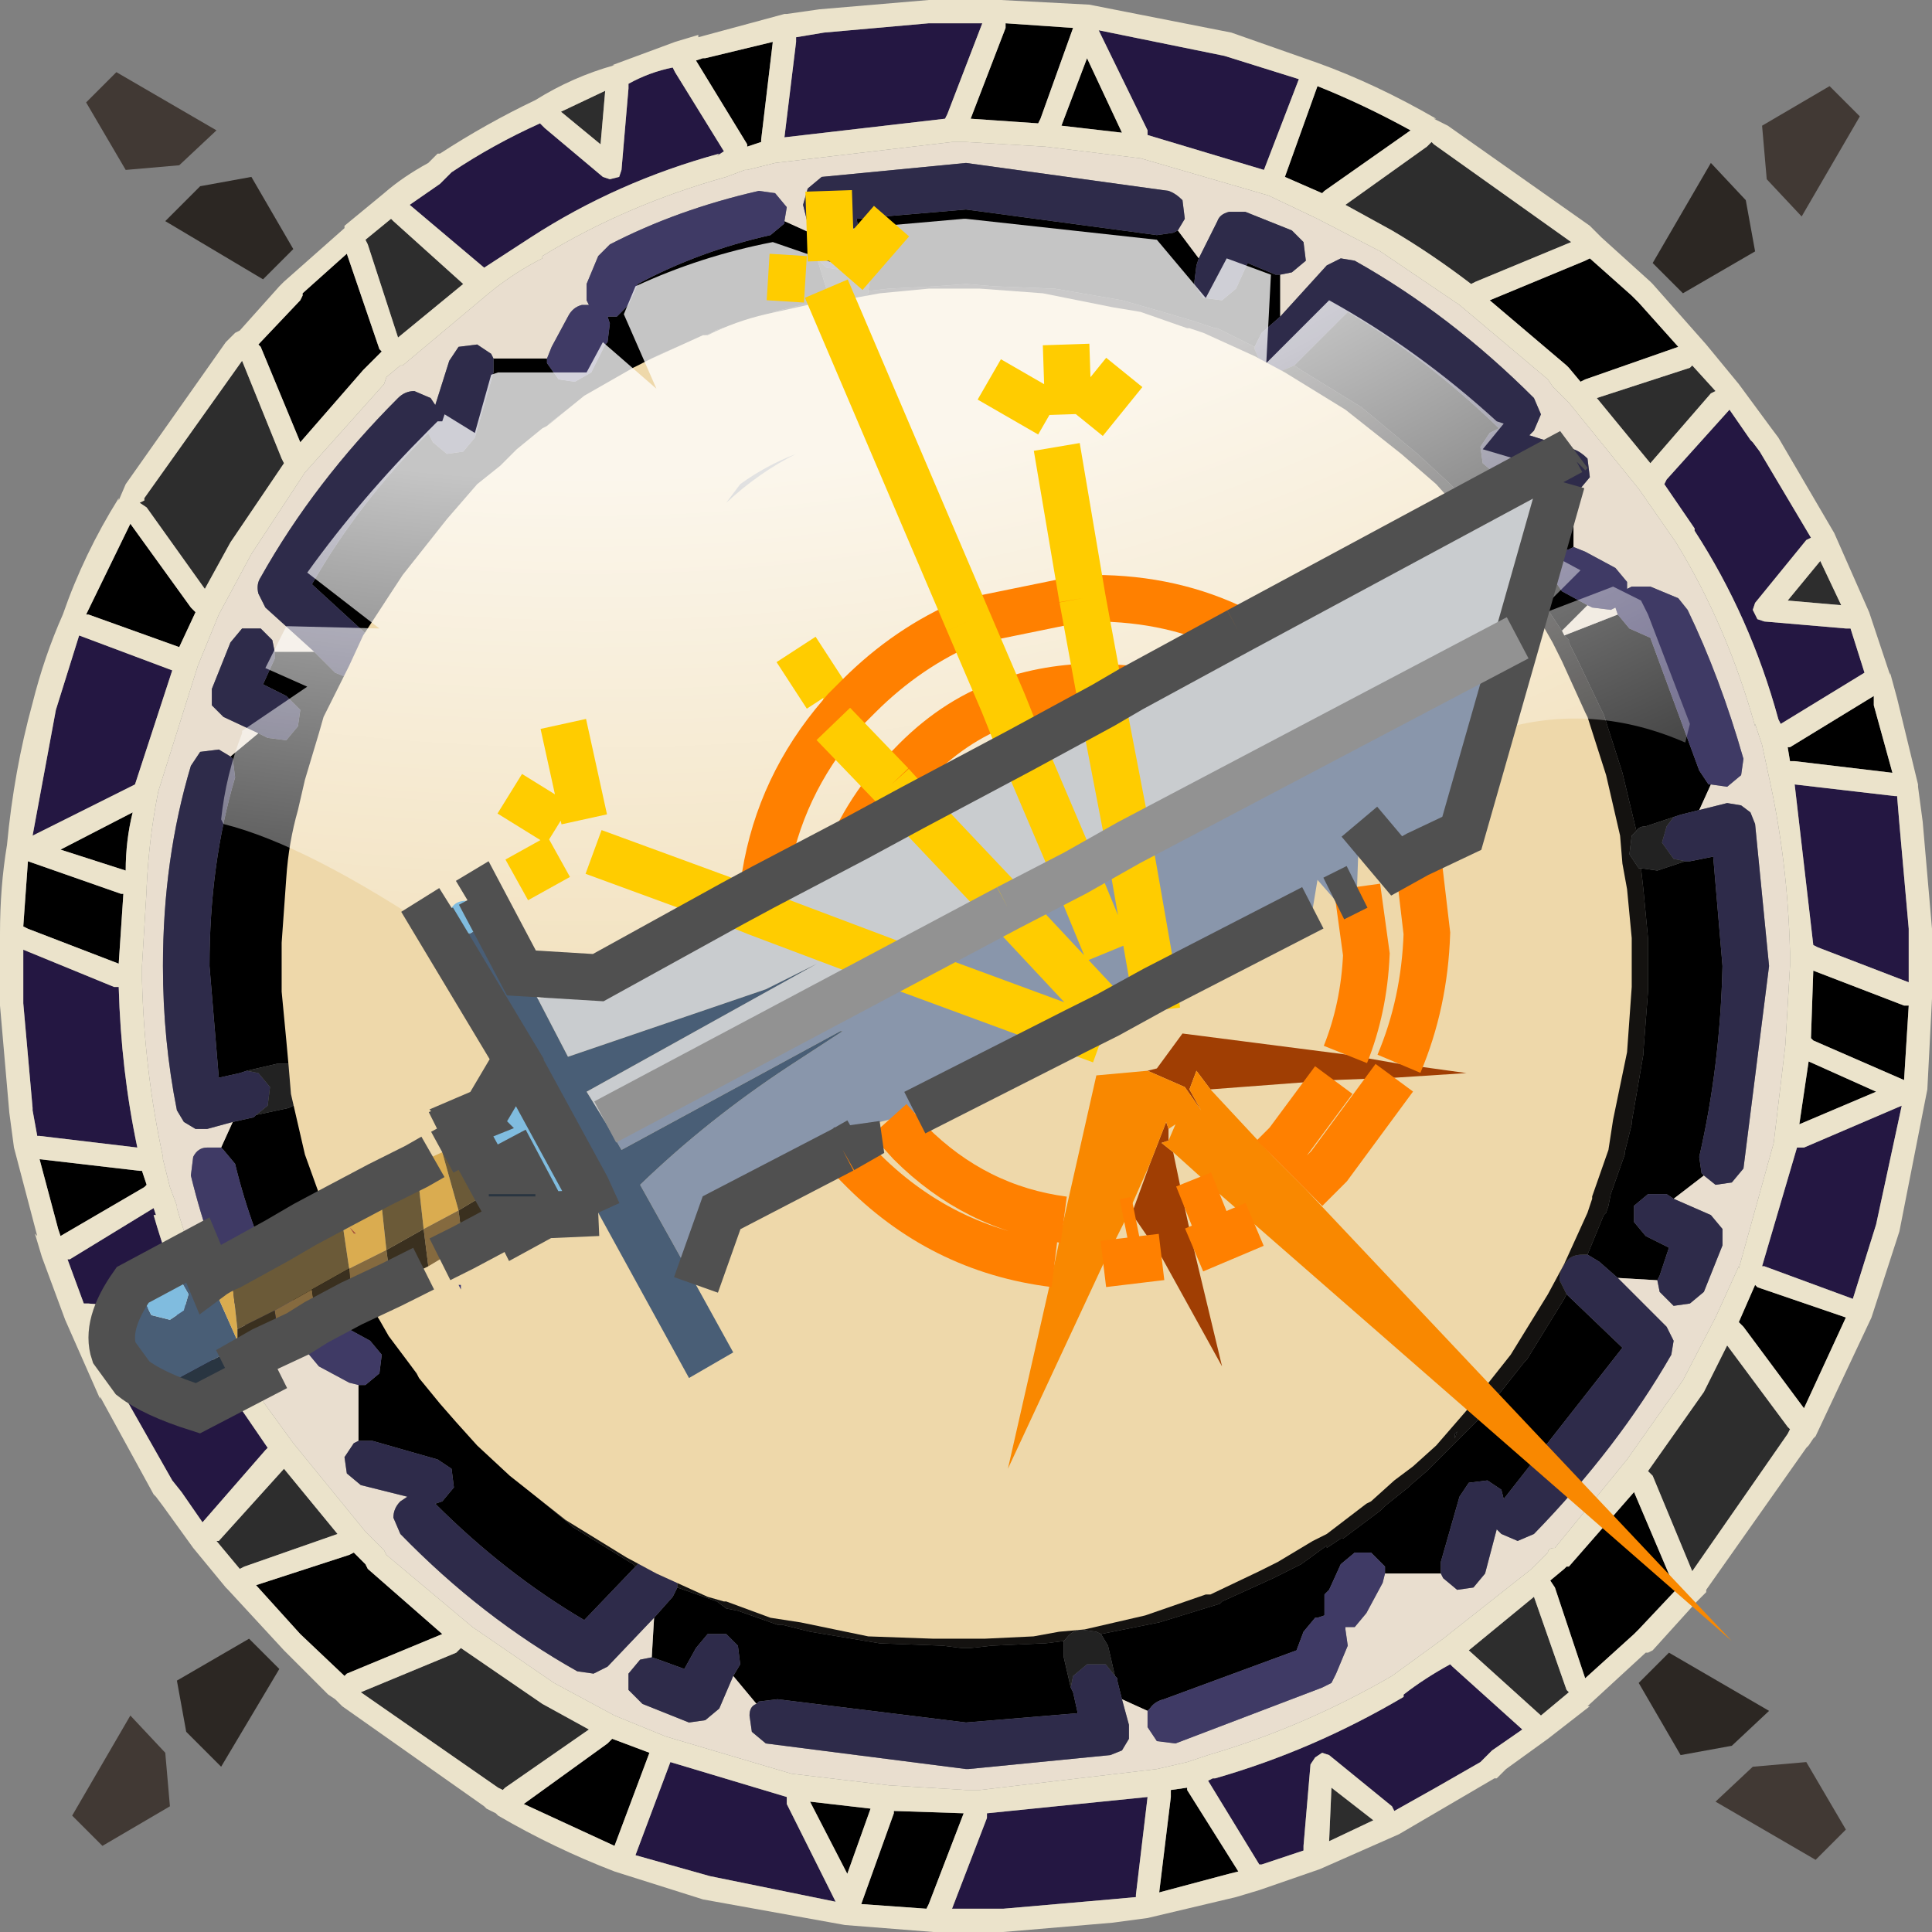 <?xml version="1.0" encoding="UTF-8" standalone="no"?>
<svg xmlns:ffdec="https://www.free-decompiler.com/flash" xmlns:xlink="http://www.w3.org/1999/xlink" ffdec:objectType="shape" height="41.5px" width="41.5px" xmlns="http://www.w3.org/2000/svg">
  <rect width="100%" height="100%" fill="#808080" stroke="none"/>
  <g transform="matrix(1.0, 0.0, 0.0, 1.0, -0.05, -0.05)">
    <path d="M30.8 3.1 L30.85 3.15 33.8 5.25 31.75 6.1 31.65 6.15 Q30.8 5.5 29.95 5.0 L28.95 4.45 30.7 3.2 30.8 3.1 M36.4 7.9 L36.9 8.45 36.8 8.5 35.5 10.0 34.35 8.6 36.35 7.95 36.4 7.9 M38.45 12.95 L39.15 12.1 39.6 13.05 38.45 12.95 M13.05 2.0 L12.95 3.15 12.1 2.45 13.05 2.0 M7.9 5.2 L8.45 4.75 8.5 4.8 10.0 6.15 8.6 7.3 7.95 5.3 7.9 5.2 M3.05 10.85 L3.15 10.8 3.15 10.75 5.25 7.8 6.1 9.9 6.15 10.0 5.0 11.7 4.45 12.7 3.2 10.95 3.05 10.85 M2.0 28.55 L3.15 28.65 2.45 29.55 2.0 28.55 M4.75 33.15 L6.15 31.6 7.3 33.0 5.3 33.7 5.2 33.75 4.7 33.15 4.75 33.15 M9.95 35.45 L11.7 36.65 12.7 37.2 10.9 38.45 10.85 38.5 10.75 38.45 7.8 36.4 9.85 35.55 9.95 35.45 M37.15 28.95 L38.45 30.7 38.5 30.75 38.45 30.85 36.4 33.8 35.55 31.75 35.45 31.65 36.65 29.95 37.15 28.95 M33.15 36.9 L31.6 35.5 33.0 34.35 33.7 36.35 33.75 36.4 33.15 36.9 M28.65 38.45 L29.55 39.15 28.6 39.6 28.65 38.45" fill="#2d2d2d" fill-rule="evenodd" stroke="none"/>
    <path d="M41.05 21.65 L40.95 23.25 39.0 22.4 38.95 22.35 39.0 20.9 40.95 21.65 41.05 21.65 M34.2 5.6 L35.1 6.4 35.25 6.55 36.1 7.5 34.1 8.2 34.0 8.25 33.75 7.95 33.7 7.9 32.05 6.5 34.1 5.65 34.2 5.6 M27.55 6.85 L27.15 7.2 27.0 7.5 26.2 7.1 26.15 7.1 25.85 7.0 25.7 6.95 24.85 6.7 24.15 6.5 22.7 6.25 22.65 6.25 21.4 6.2 20.8 6.15 20.15 6.2 19.15 6.25 18.7 6.3 18.75 6.0 18.55 5.35 18.55 5.25 18.45 4.75 20.8 4.55 24.9 5.1 25.25 5.05 25.35 5.0 25.8 5.6 25.75 5.75 25.7 6.15 25.9 6.45 26.3 6.5 26.6 6.25 26.85 5.7 27.45 5.95 27.55 5.95 27.55 6.85 M27.85 7.9 L29.0 6.75 Q30.7 7.75 32.25 9.25 L32.05 9.35 31.85 9.65 31.9 10.0 32.2 10.25 33.6 10.65 33.85 10.65 33.85 11.8 33.75 11.85 Q33.55 11.9 33.45 12.05 L33.4 12.45 33.6 12.75 34.15 13.05 33.6 13.6 33.3 13.15 33.2 12.85 33.1 12.7 32.5 11.9 32.45 11.85 32.4 11.8 32.0 11.3 31.95 11.25 31.65 10.9 31.6 10.85 31.2 10.45 31.15 10.4 30.5 9.8 29.3 8.8 28.0 8.0 27.85 7.9 M36.8 16.9 L36.55 17.45 36.15 17.55 36.0 17.6 35.4 17.8 Q35.25 17.8 35.2 17.9 L34.9 16.65 34.5 15.4 34.45 15.3 33.95 14.25 33.75 13.85 33.75 13.8 33.65 13.7 34.8 13.25 35.05 13.55 35.5 13.75 36.55 16.6 36.75 16.9 36.8 16.9 M36.65 25.3 L36.0 25.8 35.85 25.7 35.45 25.7 35.15 25.95 35.15 26.3 35.4 26.6 35.9 26.85 35.7 27.45 35.65 27.55 34.8 27.5 34.4 27.15 34.15 27.0 34.5 26.15 34.55 26.1 34.6 25.95 34.65 25.7 34.95 24.85 34.95 24.8 35.1 24.2 35.1 24.15 35.35 22.7 35.35 22.65 35.45 21.35 35.45 21.3 35.45 20.8 35.45 20.25 35.45 20.2 35.35 19.15 35.3 18.7 35.65 18.75 36.25 18.55 36.35 18.55 36.85 18.45 37.05 20.8 Q37.0 22.95 36.55 24.9 L36.6 25.25 36.65 25.3 M31.0 33.85 L29.8 33.85 29.8 33.7 29.5 33.4 29.15 33.4 28.85 33.65 28.6 34.2 28.5 34.3 28.5 34.7 28.5 34.75 28.35 34.8 28.3 34.8 28.05 35.1 27.9 35.5 25.05 36.55 Q24.85 36.6 24.75 36.75 L24.7 36.8 24.15 36.55 24.05 36.15 24.05 36.1 24.0 36.05 23.85 35.4 23.7 35.15 24.95 34.9 26.25 34.5 26.3 34.45 27.4 33.95 27.8 33.75 28.0 33.65 28.55 33.25 28.55 33.3 28.85 33.1 28.9 33.1 29.7 32.5 29.8 32.4 30.3 32.0 30.35 31.95 30.7 31.65 30.75 31.6 31.15 31.2 31.2 31.15 31.85 30.5 32.8 29.3 32.85 29.25 33.65 27.95 33.7 27.85 34.9 29.0 32.35 32.25 32.3 32.05 32.0 31.85 31.6 31.9 31.4 32.2 31.0 33.6 31.0 33.85 M16.3 36.65 L15.8 36.05 15.95 35.8 15.9 35.4 15.65 35.15 15.25 35.15 15.0 35.45 14.75 35.9 14.2 35.7 14.05 35.65 14.1 34.8 14.5 34.35 14.6 34.15 15.45 34.45 15.65 34.6 15.9 34.65 16.75 34.95 16.85 34.95 17.45 35.1 18.95 35.35 20.3 35.4 20.7 35.45 20.9 35.45 21.35 35.4 22.45 35.35 22.5 35.35 22.9 35.3 22.9 35.65 23.05 36.3 23.1 36.4 23.2 36.85 20.8 37.05 16.75 36.55 16.35 36.6 16.3 36.65 M7.75 31.0 L7.75 29.8 7.9 29.8 8.2 29.55 8.25 29.15 8.0 28.85 7.45 28.55 7.35 28.5 6.95 28.5 6.85 28.55 6.85 28.3 6.8 28.3 Q6.7 28.1 6.5 28.05 L6.15 27.9 Q5.45 26.5 5.1 25.05 L4.85 24.75 4.8 24.7 5.05 24.15 5.5 24.05 5.55 24.0 6.25 23.85 6.45 23.75 6.75 24.95 7.15 26.2 7.65 27.4 7.85 27.8 7.9 27.8 8.0 28.0 8.3 28.5 8.55 28.9 9.1 29.7 9.2 29.8 9.6 30.3 10.0 30.75 10.4 31.15 10.45 31.2 11.15 31.85 12.3 32.8 12.35 32.85 13.65 33.65 13.7 33.7 12.6 34.85 Q10.9 33.85 9.4 32.35 L9.55 32.3 9.8 32.0 9.75 31.6 9.45 31.4 8.05 31.0 7.75 31.0 M5.0 16.3 L5.6 15.8 5.8 15.9 6.2 15.95 6.45 15.65 6.5 15.3 6.2 15.0 5.7 14.75 5.95 14.2 5.95 14.05 6.8 14.05 7.25 14.5 7.5 14.6 7.15 15.4 7.0 15.75 6.95 15.9 6.7 16.75 6.5 17.5 6.25 18.95 6.2 20.2 6.15 20.8 6.2 21.45 6.25 22.45 6.3 22.9 6.0 22.9 5.35 23.05 5.2 23.1 4.75 23.2 4.55 20.8 Q4.55 18.6 5.1 16.75 L5.05 16.35 5.0 16.3 M10.65 7.75 L11.8 7.75 11.8 7.85 12.05 8.2 12.4 8.25 12.75 8.05 13.05 7.45 13.1 7.4 13.15 7.0 13.1 6.85 13.25 6.85 13.3 6.85 13.55 6.6 13.75 6.15 Q15.05 5.45 16.6 5.1 L16.9 4.85 16.9 4.8 17.45 5.05 17.55 5.45 17.6 5.6 17.8 6.25 17.9 6.45 16.65 6.75 16.7 6.75 15.4 7.15 15.45 7.15 14.25 7.65 13.85 7.85 13.8 7.9 13.65 8.0 13.15 8.3 12.75 8.5 12.7 8.5 11.9 9.1 11.85 9.15 11.8 9.2 11.3 9.6 10.95 9.95 10.85 10.05 10.45 10.4 10.5 10.4 10.4 10.45 9.8 11.15 8.8 12.3 Q8.3 12.95 7.95 13.65 L7.95 13.7 6.75 12.6 Q7.75 10.85 9.25 9.35 L9.35 9.55 9.65 9.8 10.0 9.75 10.25 9.45 10.65 8.05 10.65 7.75 M30.35 2.85 L28.5 4.15 28.45 4.2 27.65 3.85 28.35 1.9 Q29.35 2.3 30.35 2.85 M23.4 1.3 L24.15 2.9 22.85 2.75 23.4 1.3 M21.65 0.55 L23.1 0.65 22.4 2.6 22.35 2.7 20.9 2.6 21.65 0.65 21.65 0.55 M40.3 15.15 L40.3 15.2 40.7 16.65 38.6 16.4 38.5 16.4 38.45 16.1 38.5 16.1 40.3 15.0 40.3 15.15 M40.35 23.5 L38.7 24.2 38.9 22.85 40.35 23.5 M16.4 3.05 L16.4 3.1 16.1 3.2 16.1 3.15 15.0 1.35 15.15 1.3 15.2 1.3 16.65 0.95 16.4 3.05 M13.7 7.95 L13.3 6.85 13.7 7.95 M13.05 7.45 L13.65 8.0 13.05 7.45 M10.7 10.3 L10.8 10.25 10.75 10.3 10.7 10.3 M8.25 7.6 L7.95 7.9 7.85 8.0 6.5 9.55 5.65 7.5 5.6 7.45 6.5 6.5 6.55 6.4 6.55 6.35 7.5 5.5 8.2 7.55 8.25 7.6 M3.9 13.95 L1.95 13.25 1.9 13.25 2.85 11.3 4.15 13.1 4.25 13.2 3.9 13.95 M2.9 17.5 Q2.75 18.1 2.75 18.75 L1.35 18.3 2.9 17.5 M2.6 20.75 L0.65 20.0 0.55 19.95 0.65 18.55 2.65 19.25 2.7 19.25 2.6 20.75 M7.45 28.55 L8.0 28.0 7.45 28.55 M7.95 27.9 L6.85 28.3 7.95 27.9 M3.1 25.2 L3.2 25.5 3.15 25.55 1.35 26.6 1.3 26.45 0.9 24.95 3.05 25.2 3.1 25.2 M7.95 33.75 L9.55 35.15 7.5 36.0 7.45 36.05 6.5 35.15 5.55 34.1 7.55 33.45 7.65 33.4 7.85 33.6 7.9 33.65 7.95 33.75 M19.25 38.95 L20.75 39.0 20.0 40.95 19.95 41.05 18.55 40.95 19.25 39.0 19.25 38.95 M18.25 40.3 L17.45 38.75 18.75 38.9 18.25 40.3 M13.2 37.4 L14.0 37.7 13.25 39.7 11.3 38.8 13.1 37.5 13.2 37.4 M37.8 27.7 L39.7 28.35 38.8 30.3 37.5 28.55 37.4 28.45 37.75 27.65 37.8 27.7 M31.35 30.8 L31.3 30.95 31.3 30.85 31.35 30.8 M33.75 33.7 L35.15 32.1 36.0 34.1 36.05 34.2 35.25 35.05 35.15 35.15 34.1 36.1 33.45 34.15 33.35 34.0 33.65 33.75 33.7 33.7 33.75 33.7 M27.9 33.7 L28.35 34.8 27.9 33.7 M28.0 33.65 L28.6 34.2 28.0 33.65 M25.55 38.5 L26.65 40.25 26.45 40.3 24.95 40.7 25.2 38.65 25.2 38.5 25.55 38.45 25.55 38.5" fill="#000000" fill-rule="evenodd" stroke="none"/>
    <path d="M40.0 2.55 L38.75 4.7 38.0 3.9 37.9 2.75 39.35 1.9 40.0 2.55 M2.55 1.6 L4.7 2.85 3.9 3.6 2.75 3.7 1.9 2.25 2.55 1.6 M1.6 39.05 L2.85 36.9 3.6 37.7 3.7 38.85 2.25 39.7 1.6 39.05 M39.7 39.35 L39.05 40.0 36.9 38.75 37.7 38.0 38.85 37.9 39.7 39.35" fill="#413934" fill-rule="evenodd" stroke="none"/>
    <path d="M35.55 5.7 L36.8 3.55 37.55 4.35 37.75 5.45 36.2 6.35 35.55 5.7 M5.45 3.85 L6.35 5.4 5.7 6.05 3.6 4.8 4.35 4.05 5.45 3.85 M5.4 35.25 L6.05 35.9 4.8 38.0 4.05 37.25 3.85 36.15 5.4 35.25 M35.9 35.55 L38.05 36.8 37.25 37.55 36.15 37.75 35.25 36.2 35.9 35.55" fill="#2c2723" fill-rule="evenodd" stroke="none"/>
    <path d="M33.85 10.65 L33.95 10.6 34.2 10.3 34.15 9.9 Q34.0 9.75 33.85 9.7 L32.9 9.4 33.0 9.3 33.15 8.95 33.0 8.6 Q31.2 6.8 29.15 5.65 L28.85 5.6 28.55 5.75 27.55 6.85 27.55 5.95 27.8 5.9 28.1 5.65 28.05 5.25 27.8 5.0 26.8 4.6 26.45 4.6 Q26.25 4.65 26.2 4.8 L25.8 5.6 25.35 5.0 25.5 4.75 25.45 4.35 Q25.3 4.2 25.15 4.15 L20.8 3.55 17.7 3.85 17.4 4.1 17.3 4.45 17.45 5.05 16.9 4.8 16.95 4.5 16.7 4.2 16.35 4.15 Q14.6 4.55 13.15 5.3 L12.9 5.55 12.65 6.15 12.65 6.5 12.7 6.6 12.55 6.6 Q12.35 6.65 12.25 6.85 L11.9 7.5 11.8 7.75 10.65 7.75 10.6 7.65 10.3 7.45 9.9 7.5 9.7 7.8 9.4 8.75 9.3 8.6 8.95 8.45 Q8.75 8.45 8.6 8.6 6.8 10.4 5.65 12.45 5.55 12.6 5.6 12.8 L5.75 13.1 6.8 14.05 5.95 14.05 5.9 13.8 5.65 13.55 5.25 13.55 5.0 13.85 4.6 14.85 4.6 15.2 4.85 15.45 5.6 15.8 5.0 16.3 4.75 16.15 4.35 16.2 4.15 16.5 Q3.55 18.5 3.55 20.8 3.55 22.4 3.85 23.9 L4.0 24.15 4.25 24.3 4.5 24.3 5.05 24.15 4.8 24.7 4.5 24.7 Q4.3 24.7 4.2 24.9 L4.15 25.3 Q4.55 26.95 5.3 28.5 L5.6 28.75 6.2 29.0 6.6 28.95 6.65 29.1 6.9 29.4 7.55 29.75 7.75 29.8 7.75 31.0 7.65 31.05 7.45 31.35 7.5 31.7 7.8 31.95 8.8 32.2 8.65 32.3 Q8.5 32.45 8.5 32.65 L8.65 33.0 Q10.4 34.8 12.45 35.95 L12.8 36.0 13.1 35.85 14.1 34.8 14.05 35.65 13.8 35.7 13.55 36.0 13.55 36.35 13.85 36.65 14.85 37.05 15.2 37.0 15.5 36.75 15.8 36.05 16.3 36.65 Q16.15 36.7 16.15 36.9 L16.2 37.25 16.5 37.5 20.8 38.05 20.85 38.05 23.9 37.75 24.15 37.65 24.3 37.4 24.3 37.1 24.15 36.55 24.7 36.8 24.7 37.15 24.9 37.45 25.3 37.5 28.45 36.3 28.65 36.2 28.75 36.0 29.0 35.4 28.95 35.05 28.95 35.0 29.15 35.0 29.4 34.7 29.75 34.05 29.8 33.85 31.0 33.85 31.05 33.95 31.35 34.2 31.7 34.15 31.95 33.85 32.2 32.9 32.3 33.0 32.65 33.15 33.0 33.0 Q34.8 31.15 35.95 29.15 L36.0 28.85 35.85 28.55 34.8 27.5 35.65 27.55 35.7 27.8 36.0 28.1 36.35 28.05 36.65 27.8 37.05 26.8 37.05 26.45 36.8 26.15 36.0 25.8 36.65 25.3 36.9 25.5 37.25 25.45 37.5 25.15 38.05 20.8 37.75 17.75 37.65 17.5 37.45 17.35 37.15 17.3 36.55 17.45 36.8 16.9 37.15 16.95 37.45 16.7 37.5 16.35 Q37.0 14.6 36.3 13.15 L36.1 12.9 35.5 12.65 35.1 12.65 35.0 12.7 35.0 12.55 34.75 12.25 34.1 11.9 33.85 11.8 33.85 10.65 M33.4 8.35 L33.75 8.7 35.25 10.55 36.05 11.7 Q37.15 13.5 37.75 15.65 L37.75 15.6 37.9 16.05 38.05 16.75 Q38.45 18.55 38.5 20.5 L38.5 20.8 38.4 22.5 38.15 24.6 37.4 27.3 37.4 27.25 36.9 28.35 36.2 29.7 35.0 31.4 33.45 33.3 Q33.3 33.3 33.3 33.4 L32.95 33.75 31.05 35.25 29.95 36.05 Q28.05 37.15 26.0 37.75 L25.55 37.9 24.9 38.05 21.1 38.5 20.8 38.5 19.15 38.4 17.05 38.15 14.35 37.35 13.25 36.9 11.95 36.2 10.2 35.0 8.35 33.45 8.3 33.35 7.9 32.95 6.35 31.05 5.55 29.95 5.6 29.95 Q4.45 28.05 3.85 26.0 L3.85 25.95 3.7 25.55 3.55 24.95 3.55 24.9 Q3.15 23.05 3.1 21.1 L3.1 20.8 3.2 19.15 3.2 19.1 Q3.25 18.05 3.45 17.05 L4.3 14.35 4.75 13.25 5.45 11.95 6.6 10.2 8.3 8.3 8.35 8.15 8.65 7.9 8.7 7.9 10.55 6.35 Q11.1 5.9 11.7 5.6 L11.7 5.55 Q13.5 4.45 15.65 3.85 L16.05 3.7 16.1 3.7 16.7 3.55 20.5 3.1 20.8 3.1 22.5 3.2 24.55 3.45 27.3 4.25 28.35 4.75 29.7 5.45 31.4 6.6 33.3 8.2 33.4 8.35 M34.15 13.05 L34.25 13.1 34.65 13.15 34.75 13.1 34.8 13.25 33.65 13.7 33.6 13.6 34.15 13.05" fill="#e9decf" fill-rule="evenodd" stroke="none"/>
    <path d="M40.8 17.15 L40.85 17.75 41.05 20.0 41.05 20.8 41.05 21.15 39.1 20.4 39.0 20.35 38.6 16.9 40.75 17.15 40.8 17.15 M37.85 9.75 L38.95 11.6 38.85 11.65 37.75 13.0 37.7 13.15 37.8 13.35 37.95 13.4 39.7 13.55 39.8 13.55 40.1 14.5 38.3 15.6 38.25 15.5 Q37.65 13.3 36.45 11.45 L36.45 11.4 35.8 10.45 35.85 10.35 37.2 8.85 37.65 9.5 37.7 9.55 37.85 9.75 M27.95 1.75 L27.2 3.7 24.7 2.95 24.7 2.85 23.65 0.7 26.35 1.25 27.95 1.75 M21.15 0.55 L20.4 2.5 20.35 2.6 16.9 3.0 17.15 0.95 17.15 0.85 17.75 0.75 20.0 0.55 20.05 0.55 20.8 0.55 20.85 0.55 21.15 0.55 M38.8 24.7 L40.9 23.8 40.35 26.35 39.85 27.95 37.95 27.25 37.9 27.25 38.65 24.7 38.8 24.7 M15.5 3.35 Q13.3 3.95 11.45 5.15 L10.45 5.8 8.85 4.45 9.5 4.0 9.55 3.95 9.75 3.75 Q10.65 3.15 11.65 2.7 L11.75 2.8 13.0 3.85 13.15 3.9 13.35 3.85 13.4 3.7 13.55 1.95 13.55 1.85 Q14.0 1.6 14.5 1.5 L14.55 1.6 15.6 3.3 15.45 3.4 15.5 3.35 M1.75 13.7 L3.75 14.45 2.95 16.9 2.85 16.95 0.75 18.0 1.25 15.3 1.75 13.7 M0.55 20.45 L2.5 21.25 2.6 21.25 Q2.65 23.05 3.0 24.7 L0.9 24.45 0.85 24.45 0.75 23.9 0.75 23.85 0.55 21.6 0.55 20.85 0.55 20.8 0.55 20.45 M3.35 26.15 Q3.95 28.25 5.15 30.2 L5.8 31.15 5.75 31.2 4.4 32.75 3.95 32.1 3.75 31.85 2.7 30.0 2.8 29.9 3.85 28.6 3.9 28.45 3.85 28.3 3.7 28.2 1.95 28.05 1.85 28.05 1.5 27.1 1.55 27.1 3.35 26.0 3.4 26.15 3.35 26.15 M16.95 38.8 L18.0 40.9 15.3 40.35 13.7 39.9 14.45 37.9 16.95 38.65 16.95 38.8 M31.25 35.85 L32.75 37.2 32.1 37.65 31.85 37.9 Q30.9 38.45 30.0 38.95 L29.95 38.85 28.6 37.75 28.45 37.7 28.3 37.8 28.2 37.95 28.05 39.7 28.05 39.8 27.15 40.1 27.1 40.1 26.0 38.3 26.1 38.25 26.15 38.25 Q28.25 37.65 30.2 36.5 L30.2 36.45 Q30.65 36.1 31.2 35.8 L31.25 35.85 M21.25 39.0 L24.7 38.65 24.45 40.75 24.45 40.8 23.9 40.85 21.6 41.05 20.8 41.05 20.5 41.05 21.25 39.1 21.25 39.0" fill="#241742" fill-rule="evenodd" stroke="none"/>
    <path d="M10.9 11.25 L10.75 11.3 10.8 11.25 10.9 11.25 M30.3 30.85 L30.35 30.75 30.35 30.8 30.3 30.85" fill="#cecce1" fill-rule="evenodd" stroke="none"/>
    <path d="M30.85 16.25 L31.5 17.45 30.45 15.95 30.85 16.25 M17.5 10.1 L15.95 11.15 16.25 10.75 Q16.85 10.35 17.5 10.1 M10.75 25.35 L10.1 24.15 11.15 25.65 10.75 25.35 M25.35 30.85 L24.15 31.5 25.65 30.45 25.35 30.85" fill="#ecf2f1" fill-rule="evenodd" stroke="none"/>
    <path d="M27.55 6.85 L28.55 5.75 28.85 5.6 29.15 5.65 Q31.2 6.8 33.0 8.6 L33.15 8.95 33.0 9.3 32.9 9.4 33.85 9.7 Q34.0 9.75 34.15 9.9 L34.2 10.3 33.95 10.6 33.85 10.65 33.6 10.65 32.2 10.25 31.9 10.0 31.85 9.65 32.05 9.35 32.25 9.25 Q30.7 7.75 29.0 6.75 L27.85 7.9 27.5 8.05 27.15 7.9 27.0 7.55 27.0 7.5 27.15 7.2 27.55 6.85 M36.55 17.45 L37.15 17.3 37.45 17.35 37.65 17.5 37.75 17.75 38.05 20.8 37.5 25.15 37.25 25.45 36.9 25.5 36.65 25.3 36.6 25.25 36.55 24.9 Q37.0 22.95 37.05 20.8 L36.85 18.45 36.35 18.55 36.25 18.55 36.0 18.5 35.75 18.15 35.85 17.8 36.0 17.6 36.15 17.55 36.55 17.45 M36.0 25.8 L36.8 26.15 37.05 26.45 37.05 26.8 36.65 27.8 36.35 28.05 36.0 28.1 35.7 27.8 35.65 27.55 35.7 27.45 35.9 26.85 35.4 26.6 35.15 26.3 35.15 25.95 35.45 25.7 35.85 25.7 36.0 25.8 M34.8 27.5 L35.85 28.55 36.0 28.85 35.95 29.15 Q34.8 31.15 33.0 33.0 L32.65 33.15 32.3 33.0 32.2 32.9 31.95 33.85 31.7 34.15 31.35 34.2 31.05 33.95 31.0 33.85 31.0 33.6 31.4 32.2 31.6 31.9 32.0 31.85 32.3 32.05 32.35 32.25 34.9 29.0 33.7 27.85 33.55 27.55 Q33.55 27.3 33.7 27.15 33.8 27.0 34.05 27.0 L34.15 27.0 34.4 27.15 34.8 27.5 M24.15 36.55 L24.3 37.1 24.3 37.4 24.15 37.65 23.9 37.75 20.85 38.05 20.8 38.05 16.5 37.5 16.2 37.25 16.15 36.9 Q16.15 36.7 16.3 36.65 L16.35 36.6 16.75 36.55 20.8 37.05 23.2 36.85 23.1 36.4 23.05 36.3 23.1 36.05 23.4 35.8 23.8 35.8 24.0 36.05 24.05 36.1 24.05 36.15 24.15 36.55 M15.8 36.05 L15.5 36.75 15.2 37.0 14.85 37.05 13.85 36.65 13.55 36.35 13.55 36.0 13.8 35.7 14.05 35.65 14.2 35.7 14.75 35.9 15.0 35.45 15.25 35.15 15.65 35.15 15.9 35.4 15.95 35.8 15.8 36.05 M14.1 34.8 L13.1 35.85 12.8 36.0 12.45 35.95 Q10.4 34.8 8.65 33.0 L8.5 32.65 Q8.5 32.45 8.65 32.3 L8.8 32.2 7.8 31.95 7.5 31.7 7.45 31.35 7.65 31.05 7.75 31.0 8.05 31.0 9.45 31.4 9.75 31.6 9.8 32.0 9.55 32.3 9.4 32.35 Q10.9 33.85 12.6 34.85 L13.7 33.7 13.75 33.65 Q13.85 33.5 14.1 33.5 L14.45 33.65 14.6 34.0 14.6 34.15 14.5 34.35 14.1 34.8 M5.05 24.15 L4.5 24.3 4.25 24.3 4.0 24.15 3.85 23.9 Q3.55 22.4 3.55 20.8 3.55 18.5 4.15 16.5 L4.35 16.2 4.75 16.15 5.0 16.3 5.05 16.35 5.1 16.75 Q4.55 18.6 4.55 20.8 L4.75 23.2 5.2 23.1 5.35 23.05 5.6 23.1 5.85 23.4 5.8 23.8 5.55 24.0 5.5 24.05 5.05 24.15 M5.6 15.8 L4.85 15.45 4.6 15.2 4.6 14.85 5.0 13.85 5.25 13.55 5.65 13.55 5.9 13.8 5.95 14.05 5.95 14.2 5.7 14.75 6.2 15.0 6.5 15.3 6.45 15.65 6.2 15.95 5.8 15.9 5.6 15.8 M6.8 14.05 L5.75 13.1 5.6 12.8 Q5.55 12.6 5.65 12.45 6.8 10.4 8.6 8.6 8.75 8.45 8.95 8.45 L9.3 8.6 9.4 8.75 9.7 7.8 9.9 7.5 10.3 7.45 10.6 7.65 10.65 7.75 10.65 8.05 10.25 9.45 10.0 9.75 9.65 9.8 9.35 9.55 9.25 9.35 Q7.75 10.85 6.75 12.6 L7.95 13.7 7.95 13.75 8.1 14.1 8.0 14.45 7.65 14.6 7.5 14.6 7.25 14.5 6.8 14.05 M17.45 5.05 L17.3 4.45 17.4 4.1 17.7 3.85 20.8 3.55 25.15 4.15 Q25.3 4.2 25.45 4.35 L25.5 4.75 25.35 5.0 25.25 5.05 24.9 5.1 20.8 4.55 18.45 4.75 18.55 5.25 18.55 5.35 18.5 5.65 18.15 5.85 17.8 5.8 17.6 5.6 17.55 5.45 17.45 5.05 M25.8 5.6 L26.2 4.8 Q26.25 4.65 26.45 4.6 L26.8 4.6 27.8 5.0 28.05 5.25 28.1 5.65 27.8 5.9 27.55 5.95 27.45 5.95 26.85 5.7 26.6 6.25 26.3 6.5 25.9 6.45 25.7 6.15 25.75 5.75 25.8 5.6" fill="#2e2b4a" fill-rule="evenodd" stroke="none"/>
    <path d="M27.0 7.5 L27.0 7.55 27.15 7.9 27.5 8.05 27.85 7.9 28.0 8.0 29.3 8.8 30.5 9.8 31.15 10.4 31.2 10.45 31.6 10.85 31.65 10.9 31.95 11.25 32.0 11.3 32.4 11.8 32.45 11.85 32.5 11.9 33.1 12.7 33.2 12.85 33.3 13.15 33.6 13.6 33.65 13.7 33.75 13.8 33.75 13.85 33.95 14.25 34.45 15.3 34.5 15.4 34.9 16.65 35.2 17.9 35.1 18.0 35.05 18.4 35.25 18.7 35.3 18.7 35.35 19.15 35.45 20.2 35.45 20.25 35.45 20.8 35.45 21.3 35.45 21.35 35.35 22.65 35.35 22.7 35.1 24.15 35.1 24.2 34.95 24.8 34.95 24.85 34.65 25.7 34.6 25.95 34.55 26.1 34.5 26.15 34.15 27.0 34.05 27.0 Q33.8 27.0 33.7 27.15 33.55 27.3 33.55 27.55 L33.7 27.85 33.65 27.95 32.85 29.25 32.8 29.3 31.85 30.5 31.2 31.15 31.15 31.2 30.75 31.6 30.7 31.65 30.35 31.95 30.3 32.0 29.8 32.4 29.7 32.5 28.9 33.1 28.85 33.1 28.55 33.3 28.55 33.25 28.0 33.65 27.8 33.75 27.4 33.95 26.3 34.45 26.25 34.5 24.95 34.9 23.7 35.15 23.6 35.1 23.25 35.05 Q23.05 35.1 22.95 35.25 L22.9 35.3 22.5 35.35 22.45 35.35 21.35 35.4 20.9 35.45 20.7 35.45 20.3 35.4 18.95 35.35 17.45 35.1 16.85 34.95 16.75 34.95 15.9 34.65 15.65 34.6 15.45 34.45 14.6 34.15 14.6 34.0 14.45 33.65 14.1 33.5 Q13.85 33.5 13.75 33.65 L13.7 33.7 13.65 33.65 12.35 32.85 12.3 32.8 11.15 31.85 10.45 31.2 10.4 31.15 10.0 30.75 9.6 30.3 9.2 29.8 9.1 29.7 8.55 28.9 8.3 28.5 8.0 28.0 7.9 27.8 7.85 27.8 7.65 27.4 7.15 26.2 6.75 24.95 6.45 23.75 6.55 23.6 6.6 23.25 6.35 22.95 6.3 22.9 6.25 22.45 6.2 21.45 6.15 20.8 6.2 20.2 6.25 18.95 6.5 17.5 6.7 16.75 6.95 15.9 7.0 15.75 7.15 15.4 7.5 14.6 7.65 14.6 8.0 14.45 8.1 14.1 7.95 13.75 7.95 13.7 7.95 13.65 Q8.3 12.95 8.8 12.3 L9.8 11.15 10.4 10.45 10.5 10.4 10.45 10.4 10.85 10.05 10.95 9.95 11.3 9.6 11.8 9.2 11.85 9.15 11.9 9.1 12.7 8.5 12.75 8.5 13.15 8.3 13.65 8.0 13.8 7.9 13.85 7.85 14.25 7.65 15.45 7.15 15.4 7.15 16.7 6.75 16.65 6.75 17.9 6.45 18.0 6.55 18.4 6.6 18.7 6.35 18.7 6.3 19.15 6.25 20.15 6.2 20.8 6.15 21.4 6.2 22.65 6.25 22.7 6.25 24.15 6.5 24.85 6.7 25.7 6.95 25.85 7.0 26.15 7.1 26.2 7.1 27.0 7.5 M31.2 11.9 L30.85 11.5 30.5 11.15 30.45 11.1 29.85 10.55 29.8 10.5 28.7 9.6 28.75 9.6 27.5 8.85 26.9 8.5 25.85 8.05 25.65 7.95 25.5 7.95 24.55 7.65 24.0 7.5 23.95 7.5 22.55 7.25 21.3 7.2 21.2 7.2 20.8 7.15 20.35 7.2 20.25 7.2 19.25 7.25 19.2 7.25 18.75 7.3 18.2 7.4 16.95 7.7 15.8 8.05 15.8 8.1 14.7 8.55 14.3 8.75 13.65 9.15 13.5 9.25 Q13.35 9.25 13.3 9.35 L12.5 9.9 12.45 9.95 12.4 10.0 11.9 10.4 11.65 10.65 11.55 10.75 11.15 11.1 11.1 11.15 10.55 11.8 9.6 12.9 8.85 14.1 8.55 14.7 8.55 14.75 Q8.25 15.25 8.1 15.8 L7.95 16.0 7.95 16.1 7.65 17.05 7.5 17.65 7.25 19.1 7.2 20.3 7.2 20.4 7.15 20.8 7.2 21.3 7.2 21.35 7.25 22.35 7.25 22.4 7.3 22.85 7.4 23.45 7.7 24.65 7.7 24.7 8.05 25.8 8.1 25.85 8.55 26.95 8.75 27.35 8.75 27.3 9.15 27.95 9.25 28.1 9.35 28.3 9.4 28.35 9.8 28.95 10.0 29.2 10.05 29.25 10.05 29.3 10.4 29.7 10.7 30.05 11.1 30.45 11.15 30.5 11.8 31.1 12.9 32.0 14.15 32.8 14.15 32.75 14.8 33.15 14.7 33.1 15.8 33.55 15.9 33.55 16.1 33.7 17.0 33.95 17.7 34.15 17.65 34.1 19.1 34.35 20.3 34.4 20.8 34.45 21.35 34.4 22.35 34.35 22.85 34.3 23.45 34.2 23.4 34.25 24.7 33.95 24.65 33.95 25.9 33.55 26.95 33.05 27.35 32.85 27.3 32.9 27.95 32.45 28.0 32.45 28.35 32.25 28.4 32.2 28.95 31.85 29.2 31.6 29.25 31.6 29.3 31.55 29.7 31.2 30.1 30.85 30.45 30.5 30.5 30.45 31.1 29.85 32.0 28.7 32.8 27.45 32.75 27.5 33.15 26.85 33.6 25.8 33.65 25.6 33.7 25.5 33.95 24.65 34.15 23.9 34.1 23.95 34.35 22.55 34.45 21.25 34.45 20.8 34.45 20.25 34.35 19.25 34.3 18.75 34.2 18.2 33.95 16.95 33.55 15.7 33.05 14.7 32.85 14.3 32.9 14.3 32.45 13.65 32.4 13.6 32.25 13.25 31.7 12.5 31.65 12.45 31.6 12.4 31.2 11.9 M10.7 10.3 L10.75 10.3 10.8 10.25 10.7 10.3 M10.9 11.25 L10.8 11.25 10.75 11.3 10.9 11.25 M31.35 30.8 L31.3 30.85 31.3 30.95 31.35 30.8 M30.3 30.85 L30.35 30.8 30.35 30.75 30.3 30.85" fill="#141210" fill-rule="evenodd" stroke="none"/>
    <path d="M33.85 11.8 L34.1 11.9 34.75 12.25 35.0 12.55 35.0 12.7 35.1 12.65 35.5 12.65 36.1 12.9 36.3 13.15 Q37.0 14.6 37.5 16.35 L37.45 16.7 37.15 16.95 36.8 16.9 36.75 16.9 36.55 16.6 35.5 13.75 35.05 13.55 34.8 13.25 34.75 13.1 34.65 13.15 34.25 13.1 34.15 13.05 33.6 12.75 33.4 12.45 33.45 12.05 Q33.55 11.9 33.75 11.85 L33.85 11.8 M29.8 33.85 L29.75 34.05 29.4 34.7 29.15 35.0 28.95 35.0 28.95 35.05 29.0 35.4 28.75 36.0 28.65 36.2 28.45 36.3 25.3 37.5 24.9 37.45 24.7 37.15 24.7 36.8 24.75 36.75 Q24.85 36.6 25.05 36.55 L27.9 35.5 28.05 35.1 28.3 34.8 28.35 34.8 28.5 34.75 28.5 34.7 28.5 34.3 28.6 34.2 28.85 33.65 29.15 33.4 29.5 33.4 29.8 33.7 29.8 33.85 M7.75 29.8 L7.55 29.75 6.9 29.4 6.65 29.1 6.6 28.95 6.2 29.0 5.6 28.75 5.3 28.5 Q4.55 26.95 4.15 25.3 L4.2 24.9 Q4.3 24.7 4.5 24.7 L4.8 24.7 4.85 24.75 5.1 25.05 Q5.45 26.5 6.15 27.9 L6.5 28.05 Q6.7 28.1 6.8 28.3 L6.85 28.3 6.85 28.55 6.95 28.5 7.35 28.5 7.45 28.55 8.0 28.85 8.25 29.15 8.2 29.55 7.9 29.8 7.75 29.8 M11.8 7.75 L11.9 7.5 12.25 6.85 Q12.35 6.65 12.55 6.6 L12.7 6.6 12.65 6.5 12.65 6.15 12.9 5.55 13.15 5.3 Q14.6 4.55 16.35 4.15 L16.7 4.2 16.95 4.5 16.9 4.8 16.9 4.85 16.6 5.1 Q15.05 5.45 13.75 6.15 L13.55 6.6 13.3 6.85 13.25 6.85 13.1 6.85 13.15 7.0 13.1 7.4 13.05 7.45 12.75 8.05 12.4 8.25 12.05 8.2 11.8 7.85 11.8 7.75" fill="#3f3a65" fill-rule="evenodd" stroke="none"/>
    <path d="M18.55 5.35 L18.75 6.0 18.7 6.3 18.7 6.35 18.4 6.6 18.0 6.55 17.9 6.45 17.8 6.25 17.6 5.6 17.8 5.8 18.15 5.85 18.5 5.65 18.55 5.35 M36.0 17.6 L35.85 17.8 35.75 18.15 36.0 18.5 36.25 18.55 35.65 18.75 35.3 18.7 35.25 18.7 35.05 18.4 35.1 18.0 35.2 17.9 Q35.25 17.8 35.4 17.8 L36.0 17.6 M5.35 23.05 L6.0 22.9 6.3 22.9 6.35 22.95 6.6 23.25 6.55 23.6 6.45 23.75 6.25 23.85 5.55 24.0 5.8 23.8 5.85 23.4 5.6 23.1 5.35 23.05 M22.9 35.3 L22.95 35.25 Q23.05 35.1 23.25 35.05 L23.6 35.1 23.7 35.15 23.85 35.4 24.0 36.05 23.8 35.8 23.4 35.8 23.1 36.05 23.05 36.3 22.9 35.65 22.9 35.3" fill="#222222" fill-rule="evenodd" stroke="none"/>
    <path d="M40.65 14.55 L40.65 14.5 40.8 15.05 41.25 16.9 41.25 16.95 41.35 17.7 41.55 20.0 41.55 20.8 41.55 21.5 41.45 23.45 40.85 26.5 40.25 28.35 39.05 30.9 39.0 30.95 38.9 31.1 38.85 31.15 36.7 34.2 36.7 34.25 36.6 34.35 36.5 34.45 35.55 35.5 35.45 35.55 35.4 35.55 34.15 36.7 34.2 36.7 33.3 37.4 32.4 38.05 32.2 38.25 32.15 38.25 30.1 39.45 28.4 40.2 27.1 40.65 26.6 40.8 24.7 41.25 23.95 41.35 21.6 41.55 20.8 41.55 20.1 41.55 18.2 41.4 15.15 40.85 13.25 40.25 Q11.95 39.75 10.75 39.05 L10.7 39.0 10.5 38.9 10.45 38.85 7.4 36.7 7.25 36.55 7.1 36.45 6.15 35.5 4.95 34.2 4.9 34.15 4.2 33.3 3.55 32.4 3.4 32.2 3.35 32.15 2.2 30.05 2.2 30.1 1.45 28.4 0.95 27.05 0.8 26.55 0.85 26.6 0.35 24.7 0.25 23.95 0.05 21.65 0.05 20.85 0.05 20.1 Q0.05 19.1 0.2 18.2 0.35 16.6 0.75 15.15 1.0 14.15 1.4 13.25 1.85 11.95 2.6 10.75 L2.6 10.8 2.75 10.45 4.9 7.4 5.0 7.3 5.1 7.2 5.2 7.15 6.05 6.2 6.15 6.1 7.45 4.95 7.45 4.9 8.3 4.2 Q8.7 3.85 9.25 3.55 L9.45 3.35 9.5 3.35 Q10.5 2.7 11.55 2.2 12.35 1.7 13.25 1.45 L13.2 1.45 14.55 0.95 15.05 0.8 15.05 0.85 16.9 0.35 16.95 0.35 17.65 0.25 20.0 0.05 20.8 0.05 21.5 0.05 21.55 0.05 23.45 0.15 26.5 0.75 28.35 1.4 Q29.6 1.85 30.9 2.6 L30.85 2.6 31.15 2.75 34.2 4.9 34.25 4.95 34.45 5.15 35.5 6.1 35.55 6.15 36.7 7.45 37.4 8.3 38.1 9.25 38.25 9.45 39.45 11.5 40.2 13.2 40.65 14.55 M40.8 17.15 L40.75 17.15 38.6 16.9 39.0 20.35 39.1 20.4 41.05 21.15 41.05 20.8 41.05 20.0 40.85 17.75 40.8 17.15 M41.05 21.65 L40.95 21.65 39.0 20.9 38.95 22.35 39.0 22.4 40.95 23.25 41.05 21.65 M30.8 3.1 L30.7 3.2 28.95 4.45 29.95 5.0 Q30.8 5.5 31.65 6.15 L31.75 6.1 33.8 5.25 30.85 3.15 30.8 3.1 M34.2 5.6 L34.1 5.65 32.05 6.5 33.7 7.9 33.75 7.95 34.0 8.25 34.1 8.2 36.1 7.5 35.25 6.55 35.1 6.4 34.2 5.6 M33.4 8.35 L33.3 8.2 31.4 6.6 29.7 5.45 28.35 4.75 27.3 4.25 24.55 3.45 22.5 3.2 20.8 3.1 20.5 3.1 16.7 3.55 16.1 3.7 16.05 3.7 15.65 3.85 Q13.5 4.45 11.7 5.55 L11.7 5.6 Q11.1 5.9 10.55 6.35 L8.7 7.9 8.65 7.9 8.35 8.15 8.3 8.3 6.6 10.2 5.45 11.95 4.75 13.25 4.3 14.35 3.45 17.05 Q3.25 18.05 3.2 19.1 L3.2 19.15 3.1 20.8 3.1 21.1 Q3.15 23.05 3.55 24.9 L3.55 24.95 3.7 25.55 3.85 25.95 3.85 26.0 Q4.45 28.05 5.6 29.95 L5.55 29.95 6.35 31.05 7.9 32.95 8.3 33.35 8.35 33.45 10.2 35.0 11.95 36.2 13.25 36.9 14.35 37.35 17.05 38.15 19.15 38.4 20.8 38.5 21.1 38.5 24.9 38.05 25.55 37.9 26.0 37.75 Q28.05 37.15 29.95 36.05 L31.05 35.25 32.95 33.75 33.3 33.4 Q33.3 33.3 33.45 33.3 L35.0 31.4 36.2 29.7 36.9 28.35 37.4 27.25 37.4 27.3 38.15 24.6 38.4 22.5 38.5 20.8 38.5 20.5 Q38.45 18.55 38.05 16.75 L37.9 16.05 37.75 15.6 37.75 15.65 Q37.15 13.5 36.05 11.7 L35.25 10.55 33.75 8.7 33.4 8.35 M36.4 7.9 L36.35 7.95 34.35 8.6 35.5 10.0 36.8 8.5 36.9 8.45 36.4 7.9 M37.85 9.75 L37.7 9.55 37.65 9.5 37.2 8.85 35.85 10.35 35.8 10.45 36.45 11.4 36.45 11.45 Q37.65 13.3 38.25 15.5 L38.3 15.6 40.1 14.5 39.8 13.55 39.7 13.55 37.95 13.4 37.8 13.35 37.7 13.15 37.75 13.0 38.85 11.65 38.95 11.6 37.85 9.75 M30.35 2.85 Q29.35 2.3 28.35 1.9 L27.65 3.85 28.45 4.2 28.5 4.15 30.35 2.85 M27.95 1.75 L26.35 1.25 23.65 0.7 24.7 2.85 24.7 2.95 27.2 3.7 27.95 1.75 M21.65 0.55 L21.65 0.65 20.9 2.6 22.35 2.7 22.4 2.6 23.1 0.65 21.65 0.55 M23.4 1.3 L22.85 2.75 24.15 2.9 23.4 1.3 M21.15 0.55 L20.85 0.55 20.8 0.55 20.05 0.55 20.0 0.55 17.75 0.75 17.15 0.85 17.15 0.95 16.9 3.0 20.35 2.6 20.4 2.5 21.15 0.55 M40.3 15.15 L40.3 15.0 38.5 16.1 38.45 16.1 38.5 16.4 38.6 16.4 40.7 16.65 40.3 15.2 40.3 15.15 M38.45 12.95 L39.6 13.05 39.15 12.1 38.45 12.95 M38.8 24.7 L38.65 24.7 37.9 27.25 37.95 27.25 39.85 27.95 40.35 26.35 40.9 23.8 38.8 24.7 M16.4 3.05 L16.65 0.95 15.2 1.3 15.15 1.3 15.0 1.35 16.1 3.15 16.1 3.2 16.4 3.1 16.4 3.05 M40.35 23.5 L38.9 22.85 38.7 24.2 40.35 23.5 M15.5 3.35 L15.45 3.4 15.6 3.3 14.55 1.6 14.5 1.5 Q14.0 1.6 13.55 1.85 L13.55 1.95 13.4 3.7 13.35 3.85 13.15 3.9 13.0 3.85 11.75 2.8 11.65 2.7 Q10.65 3.15 9.75 3.75 L9.55 3.95 9.5 4.0 8.85 4.45 10.45 5.8 11.45 5.15 Q13.3 3.95 15.5 3.35 M13.05 2.0 L12.1 2.45 12.95 3.15 13.05 2.0 M7.9 5.2 L7.95 5.3 8.6 7.3 10.0 6.15 8.5 4.8 8.45 4.75 7.9 5.2 M3.05 10.85 L3.2 10.95 4.45 12.7 5.0 11.7 6.15 10.0 6.1 9.9 5.25 7.8 3.15 10.75 3.15 10.8 3.05 10.85 M8.25 7.6 L8.2 7.55 7.5 5.5 6.55 6.35 6.55 6.4 6.5 6.5 5.6 7.45 5.65 7.5 6.5 9.55 7.85 8.0 7.95 7.9 8.25 7.6 M3.9 13.95 L4.25 13.2 4.15 13.1 2.85 11.3 1.9 13.25 1.95 13.25 3.9 13.95 M1.75 13.7 L1.25 15.3 0.75 18.0 2.85 16.95 2.95 16.9 3.75 14.45 1.75 13.7 M2.6 20.75 L2.7 19.25 2.65 19.25 0.65 18.55 0.55 19.95 0.65 20.0 2.6 20.75 M2.9 17.5 L1.35 18.3 2.75 18.75 Q2.75 18.1 2.9 17.5 M0.55 20.45 L0.55 20.8 0.55 20.85 0.55 21.6 0.75 23.85 0.75 23.9 0.85 24.45 0.9 24.45 3.0 24.7 Q2.65 23.05 2.6 21.25 L2.5 21.25 0.55 20.45 M3.1 25.2 L3.05 25.2 0.9 24.95 1.3 26.45 1.35 26.6 3.15 25.55 3.2 25.5 3.1 25.2 M3.35 26.15 L3.4 26.15 3.35 26.0 1.55 27.1 1.5 27.1 1.85 28.05 1.95 28.05 3.7 28.2 3.85 28.3 3.9 28.45 3.85 28.6 2.8 29.9 2.7 30.0 3.75 31.85 3.95 32.1 4.4 32.75 5.75 31.2 5.8 31.15 5.15 30.2 Q3.95 28.25 3.35 26.15 M4.75 33.15 L4.7 33.15 5.2 33.75 5.3 33.7 7.3 33.0 6.15 31.6 4.75 33.15 M2.0 28.55 L2.45 29.55 3.15 28.65 2.0 28.55 M7.95 33.75 L7.9 33.65 7.85 33.6 7.65 33.4 7.55 33.45 5.55 34.1 6.5 35.15 7.45 36.05 7.5 36.0 9.55 35.15 7.95 33.75 M9.95 35.45 L9.85 35.55 7.8 36.4 10.75 38.45 10.85 38.5 10.9 38.45 12.7 37.2 11.7 36.65 9.95 35.45 M19.25 38.95 L19.25 39.0 18.55 40.95 19.95 41.05 20.0 40.95 20.75 39.0 19.25 38.95 M16.95 38.8 L16.95 38.65 14.45 37.9 13.7 39.9 15.3 40.35 18.0 40.9 16.95 38.8 M13.2 37.4 L13.1 37.5 11.3 38.8 13.25 39.7 14.0 37.7 13.2 37.4 M18.25 40.3 L18.75 38.9 17.45 38.75 18.25 40.3 M37.8 27.7 L37.75 27.65 37.4 28.45 37.5 28.55 38.8 30.3 39.7 28.35 37.8 27.7 M37.15 28.95 L36.65 29.95 35.45 31.65 35.55 31.75 36.4 33.8 38.45 30.85 38.5 30.75 38.45 30.7 37.15 28.95 M33.75 33.7 L33.7 33.7 33.65 33.75 33.35 34.0 33.45 34.15 34.1 36.1 35.15 35.15 35.25 35.05 36.05 34.2 36.0 34.1 35.15 32.1 33.75 33.7 M31.25 35.85 L31.2 35.8 Q30.65 36.1 30.2 36.45 L30.2 36.5 Q28.25 37.65 26.15 38.25 L26.1 38.25 26.0 38.3 27.1 40.1 27.15 40.1 28.05 39.8 28.05 39.7 28.2 37.95 28.3 37.8 28.45 37.7 28.6 37.75 29.95 38.85 30.0 38.95 Q30.9 38.45 31.85 37.9 L32.1 37.65 32.75 37.2 31.25 35.85 M33.15 36.9 L33.75 36.4 33.7 36.35 33.0 34.35 31.6 35.5 33.15 36.9 M28.65 38.45 L28.6 39.6 29.55 39.15 28.65 38.45 M25.55 38.5 L25.55 38.45 25.2 38.5 25.2 38.65 24.95 40.7 26.45 40.3 26.65 40.25 25.55 38.5 M21.25 39.0 L21.25 39.1 20.5 41.05 20.8 41.05 21.6 41.05 23.9 40.85 24.45 40.8 24.45 40.75 24.7 38.65 21.25 39.0" fill="#ebe3cb" fill-rule="evenodd" stroke="none"/>
    <path d="M32.15 12.0 L32.8 12.8 33.0 13.15 33.4 13.85 33.6 14.25 34.1 15.35 34.15 15.45 34.55 16.7 34.85 18.0 34.9 18.6 35.0 19.15 35.1 20.2 35.1 20.8 35.1 21.25 35.0 22.65 34.7 24.1 34.6 24.75 34.25 25.75 34.25 25.8 34.15 26.1 33.65 27.2 33.3 27.85 32.5 29.15 31.55 30.35 30.9 31.1 30.4 31.55 30.0 31.85 29.5 32.3 29.4 32.35 28.55 33.0 28.25 33.15 27.5 33.6 27.1 33.8 26.05 34.3 25.95 34.3 24.65 34.75 23.35 35.05 22.8 35.1 22.25 35.2 21.2 35.25 20.6 35.25 20.1 35.25 18.7 35.2 17.25 34.9 16.6 34.8 15.65 34.45 15.6 34.45 15.25 34.35 14.15 33.85 13.5 33.5 12.2 32.7 11.0 31.75 10.3 31.1 9.85 30.6 9.5 30.2 9.05 29.65 9.0 29.55 8.4 28.75 8.2 28.4 7.75 27.7 7.55 27.3 7.05 26.2 7.05 26.1 6.6 24.85 6.3 23.55 6.25 22.95 6.2 22.4 6.1 21.35 6.1 20.75 6.1 20.3 6.2 18.9 Q6.25 18.15 6.45 17.45 L6.6 16.8 6.9 15.8 7.0 15.45 7.55 14.35 7.85 13.7 8.7 12.4 9.65 11.2 10.3 10.45 10.8 10.05 11.15 9.7 11.7 9.25 11.8 9.2 12.6 8.55 12.95 8.35 13.65 7.95 14.05 7.75 15.15 7.25 15.25 7.25 Q15.85 6.95 16.5 6.8 L17.85 6.5 18.4 6.45 18.95 6.35 20.0 6.25 20.6 6.25 21.1 6.25 22.45 6.35 23.95 6.65 24.55 6.75 25.55 7.1 25.6 7.1 25.9 7.2 27.0 7.7 27.65 8.05 28.95 8.85 30.15 9.8 30.9 10.45 31.35 10.95 31.65 11.35 32.1 11.9 32.15 12.0 M15.65 10.85 Q16.35 10.2 17.15 9.8 16.5 10.05 15.95 10.45 L15.65 10.85" fill="#eed8aa" fill-rule="evenodd" stroke="none"/>
    <path d="M34.0 12.3 L33.0 13.3 34.7 12.65 35.3 12.95 35.45 13.25 36.35 15.6 36.25 16.0 Q34.3 15.15 32.35 15.7 28.6 16.6 21.95 20.4 15.3 24.25 9.55 20.15 6.65 18.2 4.85 17.75 L4.8 17.65 Q4.9 16.7 5.25 15.8 L5.25 15.75 6.65 14.8 5.75 14.4 6.2 13.5 8.2 13.55 6.65 12.35 Q7.8 10.75 9.25 9.3 L9.45 9.1 9.55 9.1 9.6 8.95 10.25 9.35 10.6 8.1 10.75 8.05 12.65 8.05 13.0 7.4 14.15 8.4 13.45 6.8 13.7 6.2 Q15.1 5.55 16.65 5.25 L18.25 5.8 17.9 5.0 20.75 4.75 20.8 4.75 24.9 5.2 25.95 6.45 26.4 5.6 27.35 5.95 27.25 7.85 28.6 6.5 Q30.5 7.55 32.2 9.1 L32.35 9.15 31.9 9.7 33.25 10.1 33.35 10.25 33.35 11.95 34.0 12.3" fill="url(#gradient0)" fill-rule="evenodd" stroke="none"/>
    <path d="M26.65 13.6 L33.8 9.75 33.75 9.8 33.65 10.15 27.0 13.8 24.9 14.95 23.8 15.55 22.15 16.45 19.95 17.7 19.65 17.4 19.95 17.7 18.2 18.6 16.4 19.6 16.3 19.65 15.8 19.45 16.3 19.65 13.55 21.15 11.6 21.5 11.25 20.95 12.9 21.05 15.8 19.45 16.45 19.1 18.45 18.05 19.65 17.4 22.0 16.15 22.15 16.45 22.0 16.15 23.75 15.2 24.35 14.85 26.65 13.6 M23.75 15.2 L23.8 15.55 23.75 15.2" fill="#ffffff" fill-rule="evenodd" stroke="none"/>
    <path d="M33.65 10.15 L33.6 10.4 32.65 13.75 24.3 18.15 23.8 15.55 24.9 14.95 27.0 13.8 33.65 10.15 M19.95 17.7 L22.15 16.45 23.8 15.55 24.3 18.15 23.15 18.8 21.7 19.55 19.95 17.7 21.7 19.55 19.35 20.8 13.05 24.15 12.65 23.5 17.6 20.75 16.5 21.3 12.25 22.75 11.6 21.5 13.55 21.15 16.3 19.65 16.4 19.6 18.2 18.6 19.95 17.7 M22.15 16.45 L23.15 18.8 22.15 16.45 M19.35 20.8 L16.3 19.65 19.35 20.8" fill="#c9cccf" fill-rule="evenodd" stroke="none"/>
    <path d="M32.65 13.75 L31.45 17.95 30.5 18.4 30.05 18.65 29.25 17.7 29.2 19.1 28.7 19.35 28.35 18.95 28.25 19.55 24.85 21.3 23.85 21.85 23.15 22.2 19.35 20.8 23.15 22.2 19.7 23.95 19.15 24.1 18.55 24.25 18.45 24.2 18.5 24.55 18.15 24.75 15.55 26.1 15.0 27.65 13.8 25.5 Q15.25 24.1 17.0 22.95 L18.15 22.2 18.1 22.2 13.4 24.75 13.05 24.15 19.35 20.8 21.7 19.55 23.15 18.8 23.85 20.5 23.15 18.8 24.3 18.15 24.85 21.3 24.3 18.15 32.65 13.75 M23.85 21.85 L21.7 19.55 23.85 21.85" fill="#8996ab" fill-rule="evenodd" stroke="none"/>
    <path d="M30.1 22.9 L31.55 23.1 30.0 23.2 28.7 23.25 26.05 23.45 25.75 23.05 25.6 23.45 25.85 23.9 25.5 23.4 24.7 23.05 24.9 23.0 25.45 22.25 28.95 22.7 30.1 22.9 M25.7 26.9 L26.3 29.4 25.0 27.05 24.45 26.25 24.35 26.15 24.75 25.05 25.1 24.15 25.15 24.3 25.15 24.55 25.0 24.6 25.25 24.8 25.5 26.0 25.7 26.9" fill="#a03e03" fill-rule="evenodd" stroke="none"/>
    <path d="M28.1 25.6 L37.25 35.3 27.0 26.35 26.25 25.7 25.25 24.8 25.0 24.6 25.15 24.55 25.3 24.2 25.15 24.3 25.1 24.15 24.75 25.05 24.2 26.3 23.75 27.2 21.7 31.6 22.7 27.2 22.9 26.25 23.6 23.15 24.7 23.05 25.5 23.4 25.85 23.9 25.6 23.45 25.75 23.05 26.05 23.45 27.4 24.9 28.1 25.6" fill="#f98800" fill-rule="evenodd" stroke="none"/>
    <path d="M15.0 27.65 L15.8 29.1 14.85 29.65 12.9 26.1 12.65 25.55 11.15 22.8 9.35 19.8 9.75 19.55 9.75 19.8 9.85 20.05 10.15 20.1 10.4 19.95 10.45 19.7 10.3 19.45 10.1 19.4 10.35 19.25 11.25 20.95 11.6 21.5 12.25 22.75 16.5 21.3 17.6 20.75 12.65 23.5 13.05 24.15 13.4 24.75 18.1 22.2 18.15 22.2 17.0 22.95 Q15.25 24.1 13.8 25.5 L15.0 27.65 M11.75 26.15 L11.2 26.45 11.2 26.5 11.15 26.45 11.1 26.3 10.7 25.6 10.1 24.5 9.95 24.2 10.2 24.1 10.15 24.05 10.5 23.9 10.5 24.0 10.25 24.15 Q10.15 24.25 10.2 24.45 L10.35 24.7 10.6 24.75 10.85 24.6 10.9 24.55 11.75 26.15 M2.9 29.65 L2.5 29.1 Q2.3 28.5 2.9 27.65 L4.3 26.9 4.55 27.5 5.15 28.85 5.2 28.95 3.9 29.65 2.9 29.65 M11.2 26.45 L11.15 26.35 11.15 26.45 11.2 26.45 M3.9 27.5 L3.55 27.45 Q3.3 27.45 3.2 27.65 3.1 27.8 3.15 28.0 L3.3 28.3 3.7 28.4 4.0 28.2 4.1 27.85 3.9 27.5" fill="#495e76" fill-rule="evenodd" stroke="none"/>
    <path d="M12.9 26.1 L11.75 26.15 10.9 24.55 10.85 24.6 10.6 24.75 10.35 24.7 10.2 24.45 Q10.15 24.25 10.25 24.15 L10.5 24.0 10.5 23.9 11.15 22.8 12.65 25.55 12.9 26.1 M9.75 19.55 Q9.85 19.4 10.05 19.4 L10.1 19.4 10.3 19.45 10.45 19.7 10.4 19.95 10.15 20.1 9.85 20.05 9.75 19.8 9.75 19.55 M10.55 24.0 L10.75 24.05 10.9 24.3 10.9 24.55 10.9 24.3 10.75 24.05 10.55 24.0 M3.9 27.5 L4.1 27.85 4.0 28.2 3.7 28.4 3.3 28.3 3.15 28.0 Q3.1 27.8 3.2 27.65 3.3 27.45 3.55 27.45 L3.9 27.5" fill="#80bcdf" fill-rule="evenodd" stroke="none"/>
    <path d="M5.35 29.25 L5.55 29.65 4.3 30.3 Q3.35 30.0 2.9 29.65 L3.9 29.65 5.2 28.95 5.35 29.25" fill="#293541" fill-rule="evenodd" stroke="none"/>
    <path d="M4.55 27.5 Q4.75 27.35 5.0 27.25 L5.15 28.6 5.15 28.85 4.55 27.5 M7.35 25.95 L8.2 25.5 8.35 26.9 7.55 27.3 7.35 25.95 M9.0 25.05 L9.55 24.8 9.9 26.05 9.15 26.45 9.0 25.1 9.0 25.05 M9.35 24.9 L9.0 25.1 9.35 24.9 M7.65 26.55 L7.7 26.55 7.6 26.45 7.55 26.4 7.65 26.55" fill="#daac50" fill-rule="evenodd" stroke="none"/>
    <path d="M7.65 26.55 L7.55 26.4 7.6 26.45 7.7 26.55 7.65 26.55" fill="#a85830" fill-rule="evenodd" stroke="none"/>
    <path d="M11.1 26.3 L10.75 26.45 10.65 25.6 9.9 26.05 9.55 24.8 10.1 24.5 9.75 24.7 10.1 24.5 10.7 25.6 11.1 26.3 M5.0 27.25 L6.0 26.7 6.6 26.35 7.35 25.95 7.55 27.3 6.75 27.75 6.6 26.35 6.75 27.75 5.95 28.2 5.15 28.6 5.0 27.25 M8.2 25.5 L9.0 25.05 9.0 25.1 9.15 26.45 8.35 26.9 8.2 25.5 9.0 25.1 8.2 25.5 M10.7 25.6 L10.65 25.55 10.7 25.6 M5.8 26.8 L5.95 28.2 5.8 26.8" fill="#6b5a38" fill-rule="evenodd" stroke="none"/>
    <path d="M10.0 26.85 L9.5 27.1 9.25 27.25 9.15 26.45 9.9 26.05 10.0 26.85 M8.45 27.65 L7.6 28.05 7.55 27.3 8.35 26.9 8.45 27.65 M6.85 28.45 L6.45 28.7 6.05 28.85 5.95 28.2 6.75 27.75 6.85 28.45" fill="#856a3f" fill-rule="evenodd" stroke="none"/>
    <path d="M10.75 26.45 L10.0 26.85 9.9 26.05 10.65 25.6 10.75 26.45 M9.25 27.25 L9.15 27.3 9.05 27.35 8.45 27.65 8.35 26.9 9.15 26.45 9.25 27.25 M7.6 28.05 L6.85 28.45 6.75 27.75 7.55 27.3 7.6 28.05 M5.7 29.05 L5.35 29.25 5.2 28.95 5.15 28.85 5.15 28.6 5.95 28.2 6.05 28.85 5.7 29.05" fill="#3a301f" fill-rule="evenodd" stroke="none"/>
    <path d="M9.9 27.65 L9.95 27.65 9.95 27.75 9.9 27.65" fill="#3a3673" fill-rule="evenodd" stroke="none"/>
    <path d="M23.35 9.1 L24.2 8.05 M22.6 8.95 L21.3 8.2 M23.0 8.95 L22.95 7.45 M17.35 6.05 L16.55 6.0 M17.9 5.65 L17.85 4.15 M18.2 5.95 L19.2 4.8 M18.2 15.3 L18.3 14.75 M17.8 15.0 L17.15 14.0 M12.6 17.65 L12.15 15.6 M12.05 17.75 L11.0 17.1 M12.05 18.45 L11.15 18.95" ffdec:has-small-stroke="true" ffdec:original-stroke-width="0.05" fill="none" stroke="#ffcc00" stroke-linecap="butt" stroke-linejoin="miter-clip" stroke-miterlimit="3.0" stroke-width="1.0"/>
    <path d="M30.5 18.4 L30.7 20.1 Q30.65 21.6 30.1 22.9 M30.0 23.2 L28.6 25.1 28.1 25.6 M27.0 26.35 L25.7 26.9 M25.0 27.05 L23.75 27.2 M22.7 27.2 Q20.25 26.9 18.5 25.1 L18.15 24.75 M26.65 13.6 Q25.25 12.9 23.55 12.9 L23.3 12.9 20.85 13.4 Q19.55 13.95 18.5 15.0 L18.2 15.3 17.95 15.6 Q16.7 17.15 16.45 19.1 M23.65 14.8 L24.35 14.85 M21.6 15.15 Q22.55 14.8 23.65 14.8 M21.6 15.15 Q20.5 15.55 19.6 16.5 L19.2 16.9 Q18.75 17.45 18.45 18.05 M28.95 22.7 Q29.35 21.7 29.4 20.55 L29.2 19.1 M28.7 23.25 L27.7 24.6 27.4 24.9 M22.9 26.25 Q21.0 26.0 19.6 24.6 L19.15 24.1 M25.5 26.0 L26.25 25.7 M24.2 26.3 L24.45 26.25" ffdec:has-small-stroke="true" ffdec:original-stroke-width="0.05" fill="none" stroke="#ff8000" stroke-linecap="butt" stroke-linejoin="miter-clip" stroke-miterlimit="3.0" stroke-width="1.0"/>
    <path d="M15.8 19.45 L12.8 18.35 M23.3 12.9 L23.65 14.8 23.75 15.2 23.8 15.55 24.3 18.15 24.85 21.3 24.9 21.75 M20.85 13.4 L21.6 15.15 22.0 16.15 22.15 16.45 23.15 18.8 23.85 20.5 M19.65 17.4 L19.95 17.7 21.7 19.55 23.85 21.85 24.1 22.05 M19.2 16.9 L19.65 17.4 M15.8 19.45 L16.3 19.65 19.35 20.8 23.15 22.2 23.7 22.4 M20.85 13.4 L17.8 6.25 M23.3 12.9 L22.75 9.65 M19.2 16.9 L17.95 15.6" ffdec:has-small-stroke="true" ffdec:original-stroke-width="0.05" fill="none" stroke="#ffcc00" stroke-linecap="butt" stroke-linejoin="miter-clip" stroke-miterlimit="3.0" stroke-width="1.0"/>
    <path d="M26.65 13.6 L33.8 9.75 33.75 9.8 M33.6 10.4 L32.65 13.75 31.45 17.95 30.5 18.4 30.05 18.65 29.25 17.7 M18.15 24.75 L15.55 26.1 15.0 27.65 M12.9 26.1 L11.75 26.15 11.2 26.45 11.15 26.35 11.15 26.45 11.1 26.3 10.7 25.6 10.1 24.5 9.95 24.2 10.2 24.1 10.15 24.05 10.5 23.9 11.15 22.8 9.35 19.8 9.75 19.55 M10.75 26.45 L10.0 26.85 9.5 27.1 M9.15 27.3 L9.05 27.35 8.45 27.65 7.6 28.05 6.85 28.45 6.45 28.7 5.7 29.05 5.35 29.25 5.55 29.65 4.3 30.3 Q3.35 30.0 2.9 29.65 L2.5 29.1 Q2.3 28.5 2.9 27.65 L4.3 26.9 4.55 27.5 Q4.75 27.35 5.0 27.25 L6.0 26.7 6.6 26.35 7.35 25.95 8.2 25.5 9.0 25.1 9.35 24.9 M9.55 24.8 L10.1 24.5 M10.1 19.4 L10.35 19.25 11.25 20.95 12.9 21.05 15.8 19.45 16.45 19.1 18.45 18.05 19.65 17.4 22.0 16.15 23.75 15.2 24.35 14.85 26.65 13.6 M29.2 19.1 L28.7 19.35 M28.25 19.55 L24.85 21.3 23.85 21.85 23.15 22.2 19.7 23.95 M18.45 24.2 L18.5 24.55 18.15 24.75 M12.9 26.1 L12.65 25.55 11.15 22.8 M11.75 26.15 L10.9 24.55" ffdec:has-small-stroke="true" ffdec:original-stroke-width="0.05" fill="none" stroke="#505050" stroke-linecap="butt" stroke-linejoin="miter-clip" stroke-miterlimit="3.0" stroke-width="1.0"/>
    <path d="M21.7 19.55 L23.15 18.8 24.3 18.15 32.65 13.75 M19.35 20.8 L13.05 24.15 M19.35 20.8 L21.7 19.55" ffdec:has-small-stroke="true" ffdec:original-stroke-width="0.05" fill="none" stroke="#929292" stroke-linecap="butt" stroke-linejoin="miter-clip" stroke-miterlimit="3.0" stroke-width="1.0"/>
    <path d="M11.05 25.7 L11.05 25.75" ffdec:has-small-stroke="true" ffdec:original-stroke-width="0.05" fill="none" stroke="#293541" stroke-linecap="butt" stroke-linejoin="miter-clip" stroke-miterlimit="3.0" stroke-width="1.0"/>
  </g>
  <defs>
    <radialGradient cx="0" cy="0" gradientTransform="matrix(0.06, 0.0, 0.0, 0.038, 12.75, -4.45)" gradientUnits="userSpaceOnUse" id="gradient0" r="819.2" spreadMethod="pad">
      <stop offset="0.475" stop-color="#ffffff" stop-opacity="0.773"/>
      <stop offset="1.0" stop-color="#ffffff" stop-opacity="0.0"/>
    </radialGradient>
  </defs>
</svg>
